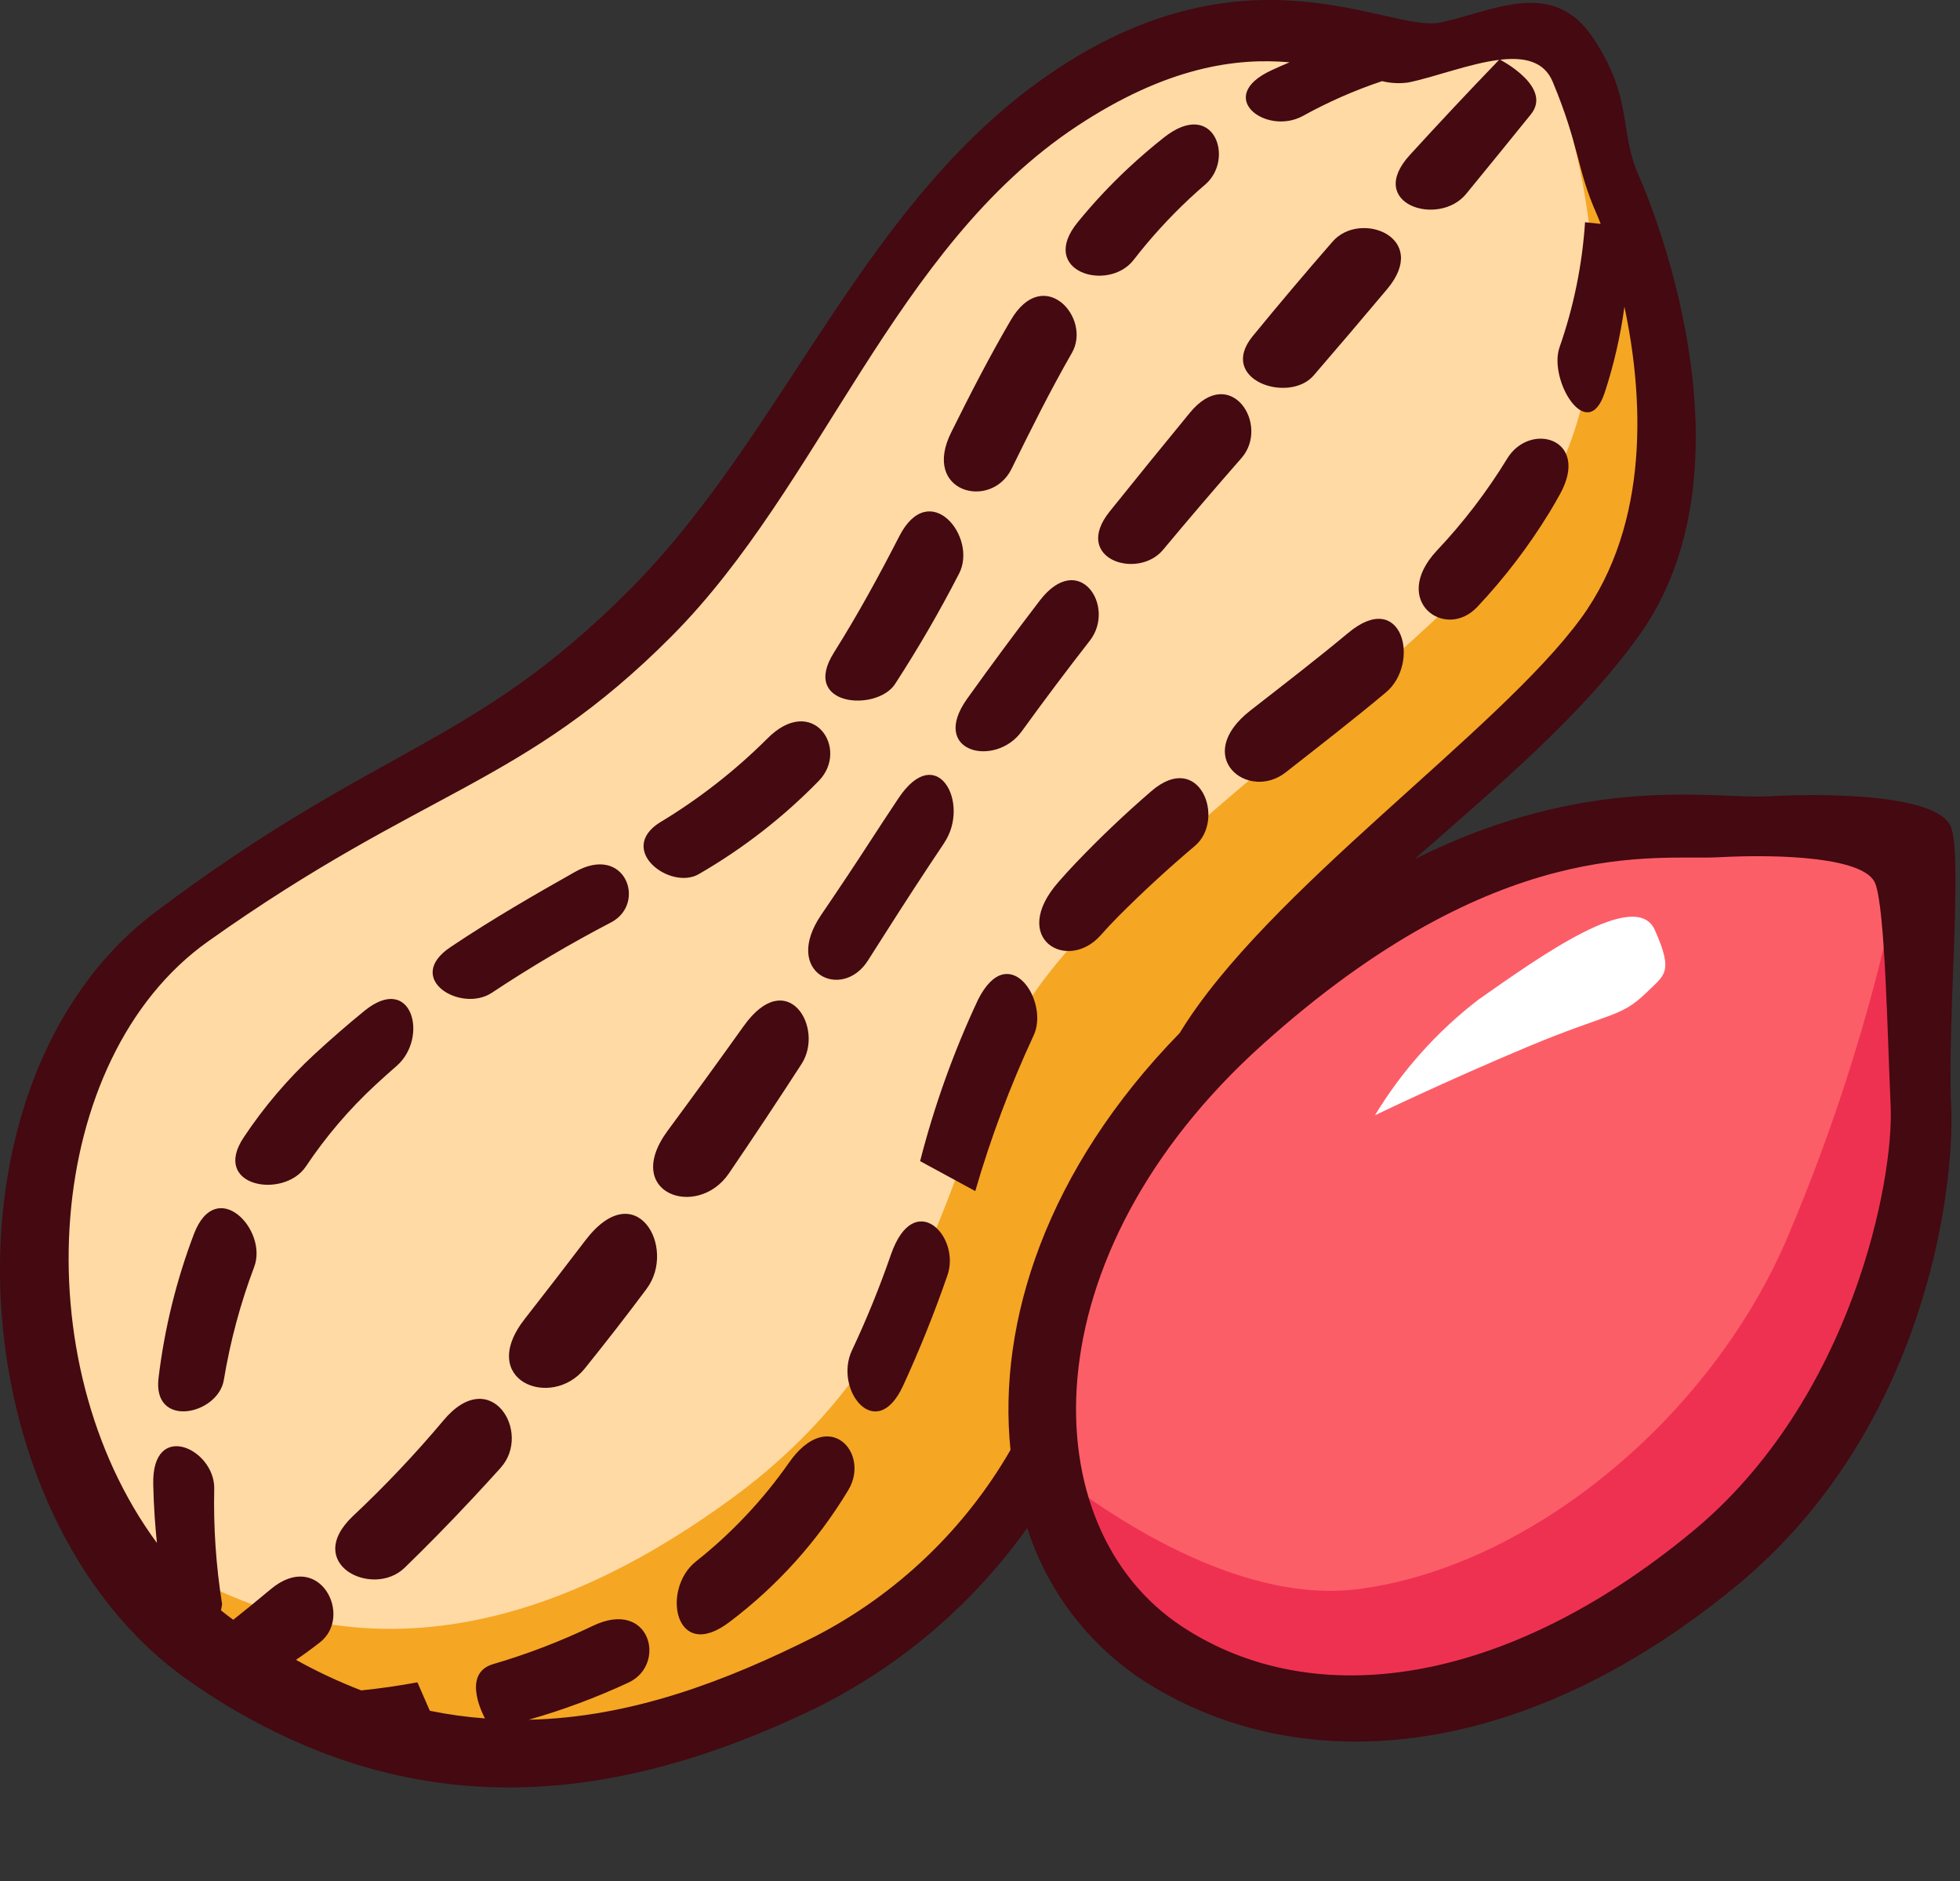 <svg width="99" height="95" viewBox="0 0 99 95" fill="none" xmlns="http://www.w3.org/2000/svg">
<rect x="0" y="0" width="99" height="95" fill="#333333" stroke="none"/>
<g clip-path="url(#clip0_1_11)">
<path d="M9.913 84.132C-1.361 76.081 -2.613 54.708 8.409 46.41C19.433 38.112 23.942 38.363 31.712 30.567C39.481 22.77 43.236 11.199 52.757 4.915C62.277 -1.368 69.038 3.155 71.547 2.652C74.057 2.149 77.059 0.389 79.062 3.407C81.066 6.424 80.315 7.934 81.317 10.197C82.32 12.46 87.08 24.78 81.317 32.83C75.556 40.881 64.279 46.915 61.021 54.708C57.764 62.501 54.849 78.859 40.728 85.64C31.916 89.876 21.186 92.179 9.913 84.132Z" fill="#FFDAA4"/>
<path d="M81.315 32.83C75.553 40.878 64.28 46.915 61.022 54.708C57.764 62.501 54.849 78.859 40.729 85.64C31.917 89.875 21.187 92.179 9.914 84.132C5.958 81.308 3.241 76.841 1.85 71.875C3.197 73.959 4.977 76.526 6.95 77.933C18.223 85.98 29.164 81.406 37.043 75.619C46.272 68.834 47.674 60.264 50.931 52.47C54.188 44.677 71.695 33.933 77.458 25.885C83.219 17.838 79.232 5.515 78.229 3.252C78.078 2.909 77.954 2.554 77.86 2.19C78.342 2.505 78.752 2.92 79.06 3.407C81.066 6.425 80.313 7.934 81.315 10.197C82.318 12.46 87.078 24.783 81.315 32.83Z" fill="#F5A623"/>
<path d="M58.134 84.095C49.527 78.423 48.406 62.921 61.874 50.821C75.342 38.721 85.254 41.176 88.81 40.99C92.365 40.804 97.227 40.99 97.788 42.503C98.349 44.015 97.601 51.955 97.788 56.115C97.975 60.273 96.476 71.995 87.314 79.556C76.676 88.334 65.726 89.097 58.134 84.095Z" fill="#FC5E68"/>
<path d="M97.788 56.115C97.975 60.274 96.476 71.995 87.313 79.557C76.676 88.334 65.725 89.097 58.134 84.095C54.648 81.799 52.392 77.891 51.834 73.251C55.009 75.909 62.168 81.116 68.678 80.248C77.358 79.091 86.424 71.567 90.282 62.501C92.611 57.025 94.42 51.341 95.684 45.526C95.684 45.526 96.589 45.221 97.998 44.891C98.016 47.98 97.65 53.062 97.788 56.115Z" fill="#EF3151"/>
<path d="M98.553 55.85C98.746 60.148 97.2 72.26 87.728 80.075C76.736 89.144 65.421 89.933 57.576 84.764C54.883 82.94 52.879 80.265 51.885 77.168C49.101 81.079 45.382 84.23 41.067 86.334C33.428 90.002 24.382 92.231 14.784 87.887H14.745V87.871C12.867 87.018 11.077 85.985 9.398 84.785C-2.189 76.523 -3.476 54.579 7.855 46.06C19.186 37.54 23.814 37.798 31.795 29.795C39.774 21.792 43.64 9.916 53.426 3.463C63.211 -2.991 70.163 1.655 72.737 1.139C75.312 0.622 78.402 -1.185 80.463 1.91C82.523 5.005 81.75 6.557 82.777 8.881C83.805 11.205 88.7 23.854 82.777 32.116C79.83 36.228 75.486 39.829 71.448 43.394C80.213 39.012 86.55 40.365 89.272 40.22C92.945 40.024 97.97 40.22 98.55 41.782C99.13 43.345 98.359 51.553 98.553 55.85ZM79.848 31.237C83.389 26.389 82.997 19.936 82.05 15.49C81.851 16.96 81.519 18.409 81.057 19.819C80.192 22.48 78.203 19.202 78.769 17.551C79.484 15.51 79.919 13.381 80.061 11.224L80.85 11.308C80.764 11.084 80.685 10.889 80.619 10.741C79.645 8.537 79.784 7.384 78.427 4.13C77.99 3.08 76.976 2.877 75.773 3.016C75.773 3.016 78.442 4.391 77.325 5.775C76.24 7.118 75.15 8.458 74.055 9.793C72.667 11.491 68.953 10.3 71.207 7.833C72.688 6.209 74.193 4.606 75.719 3.023C74.233 3.205 72.458 3.898 71.121 4.168C70.683 4.228 70.238 4.204 69.809 4.098C68.427 4.561 67.088 5.148 65.811 5.854C63.966 6.869 61.308 4.9 64.22 3.551C64.529 3.407 64.835 3.272 65.137 3.147C62.436 2.907 58.927 3.378 54.396 6.372C45.137 12.494 41.487 24.529 33.936 32.12C26.386 39.711 21.455 39.775 10.512 47.544C2.157 53.474 1.153 68.744 7.926 77.926C7.848 77.164 7.765 76.152 7.74 74.959C7.67 71.692 10.848 73.168 10.821 75.18C10.777 77.134 10.91 79.089 11.219 81.019L11.163 81.334C11.364 81.496 11.571 81.652 11.781 81.808C12.27 81.422 12.918 80.898 13.674 80.264C16.126 78.214 17.871 81.629 16.151 82.956C15.696 83.308 15.302 83.594 14.95 83.831C16.011 84.422 17.113 84.937 18.246 85.374C19.197 85.277 20.143 85.141 21.084 84.967L21.711 86.403C22.631 86.592 23.561 86.721 24.498 86.789C24.498 86.789 23.24 84.541 24.904 84.048C26.631 83.542 28.313 82.897 29.936 82.119C32.847 80.713 33.696 84.064 31.755 84.974C30.125 85.734 28.437 86.363 26.707 86.855C31.868 86.744 36.688 84.902 41.164 82.652C45.292 80.523 48.719 77.252 51.041 73.229C50.376 66.802 52.846 59.072 59.588 52.172C63.935 45.022 75.662 36.968 79.848 31.235V31.237ZM95.498 55.884C95.332 52.21 95.221 45.968 94.725 44.632C94.229 43.295 89.934 43.128 86.796 43.296C83.656 43.463 75.671 42.061 63.773 52.751C51.877 63.441 52.094 77.134 59.697 82.143C66.403 86.562 76.077 85.116 85.469 77.364C93.569 70.68 95.663 59.557 95.498 55.883V55.884ZM63.162 35.881C64.847 34.569 66.514 33.284 68.104 31.961C70.831 29.691 71.773 33.484 70.003 34.97C68.376 36.332 66.67 37.654 64.941 39.008C63.034 40.5 60.174 38.212 63.162 35.881ZM76.125 23.168C77.274 21.267 80.344 22.145 78.799 24.95C78.628 25.262 78.45 25.571 78.265 25.875C77.219 27.585 76.001 29.182 74.628 30.642C73.008 32.385 70.201 30.352 72.572 27.812C73.914 26.392 75.104 24.836 76.124 23.17L76.125 23.168ZM63.276 16.976C64.596 15.364 65.942 13.771 67.312 12.2C68.701 10.602 72.265 11.983 70.063 14.604C68.835 16.066 67.597 17.52 66.35 18.966C65.104 20.408 61.471 19.183 63.276 16.976ZM56.049 25.834C57.389 24.165 58.739 22.504 60.098 20.85C62.159 18.337 64.166 21.468 62.707 23.134C61.367 24.663 60.047 26.208 58.745 27.769C57.468 29.305 54.13 28.229 56.049 25.834ZM54.439 11.22C55.227 10.253 56.081 9.34 56.993 8.489C57.568 7.953 58.165 7.44 58.781 6.952C61.327 4.932 62.373 8.037 60.881 9.316C60.615 9.547 60.347 9.779 60.079 10.032C59.056 10.99 58.111 12.027 57.253 13.135C55.964 14.784 52.404 13.707 54.439 11.22ZM48.045 21.838C49.015 19.885 49.994 17.979 51.063 16.157C52.715 13.347 55.157 16.055 54.142 17.823C53.062 19.702 52.079 21.672 51.091 23.683C50.06 25.778 46.532 24.877 48.045 21.838ZM42.119 32.963C43.343 31.019 44.415 29.047 45.424 27.082C46.952 24.103 49.405 27.131 48.438 28.979C47.455 30.89 46.376 32.749 45.206 34.551C44.276 35.963 40.415 35.671 42.119 32.963ZM33.35 41.527C35.308 40.346 37.118 38.934 38.739 37.321C41.031 34.985 42.932 37.808 41.362 39.433C39.569 41.272 37.533 42.855 35.309 44.14C33.878 44.994 31.111 42.925 33.35 41.524V41.527ZM22.76 47.83C24.969 46.351 27.065 45.155 29.043 44.036C31.578 42.601 32.675 45.617 30.881 46.577C28.81 47.656 26.799 48.843 24.852 50.134C23.303 51.179 20.361 49.435 22.76 47.83ZM18.974 54.785C17.641 56.017 16.459 57.402 15.451 58.911C14.334 60.579 10.656 59.939 12.303 57.455C13.326 55.912 14.529 54.498 15.887 53.242C16.702 52.489 17.539 51.762 18.398 51.061C20.813 49.089 21.674 52.418 20.029 53.839C19.68 54.143 19.331 54.455 18.974 54.785ZM8.01 69.579C8.309 67.09 8.912 64.647 9.803 62.305C10.939 59.372 13.549 62.12 12.839 63.986C12.14 65.835 11.628 67.749 11.305 69.7C11.011 71.457 7.683 72.18 8.01 69.579ZM25.294 74.126C24.844 74.624 24.387 75.122 23.924 75.619C22.63 77.007 21.47 78.18 20.435 79.182C18.828 80.737 15.282 78.987 17.825 76.572C19.437 75.059 20.958 73.453 22.381 71.76C24.777 68.865 26.894 72.344 25.292 74.126H25.294ZM32.665 65.087C31.65 66.446 30.605 67.792 29.532 69.123C27.844 71.215 24.071 69.724 26.505 66.613C27.532 65.298 28.553 63.977 29.564 62.65C32.12 59.296 34.203 63.023 32.663 65.087H32.665ZM42.85 75.254C41.296 77.836 39.261 80.097 36.856 81.913C34.089 84.023 33.384 80.272 35.144 78.869C36.944 77.445 38.527 75.766 39.843 73.886C41.847 71.01 43.974 73.381 42.85 75.254ZM47.853 64.417C47.198 66.309 46.452 68.168 45.615 69.987C44.248 72.955 42.1 70.176 43.033 68.201C43.776 66.623 44.433 65.007 45.003 63.359C46.18 59.984 48.544 62.446 47.853 64.417ZM52.193 52.33C51.018 54.86 50.039 57.476 49.261 60.155L46.475 58.643C47.193 55.84 48.172 53.111 49.4 50.492C50.965 47.378 53.047 50.612 52.193 52.33ZM55.049 32.354C53.874 33.862 52.726 35.391 51.606 36.939C50.266 38.791 46.92 37.993 48.853 35.287C50.088 33.562 51.299 31.928 52.511 30.343C54.501 27.74 56.387 30.634 55.049 32.354ZM33.729 57.1C35.022 55.351 36.3 53.592 37.563 51.823C39.765 48.737 41.669 51.915 40.483 53.741C39.281 55.598 38.058 57.44 36.813 59.268C35.216 61.605 31.387 60.268 33.729 57.1ZM47.696 42.566C46.698 44.055 45.719 45.556 44.758 47.069L43.836 48.516C42.523 50.578 39.489 49.134 41.479 46.206C42.353 44.922 43.195 43.66 43.986 42.439C44.456 41.715 44.92 41.008 45.38 40.319C47.332 37.389 49.029 40.572 47.696 42.562V42.566ZM54.365 43.558C55.566 42.3 56.828 41.101 58.145 39.966C60.594 37.839 61.927 41.382 60.361 42.717C59.025 43.845 57.738 45.029 56.503 46.266C56.185 46.587 55.883 46.91 55.596 47.234C53.917 49.132 50.949 47.409 53.465 44.543C53.752 44.214 54.053 43.885 54.365 43.555V43.558Z" fill="#440911"/>
<path d="M83.587 46.972C82.634 44.823 77.78 48.313 74.689 50.477C72.594 52.084 70.817 54.069 69.449 56.328C69.449 56.328 72.998 54.613 77.15 52.873C81.303 51.133 81.841 51.412 83.138 50.153C84.089 49.229 84.541 49.121 83.587 46.972Z" fill="white"/>
</g>
<defs>
<clipPath id="clip0_1_11">
<rect width="98.771" height="94.137" fill="white"/>
</clipPath>
</defs>
</svg>
